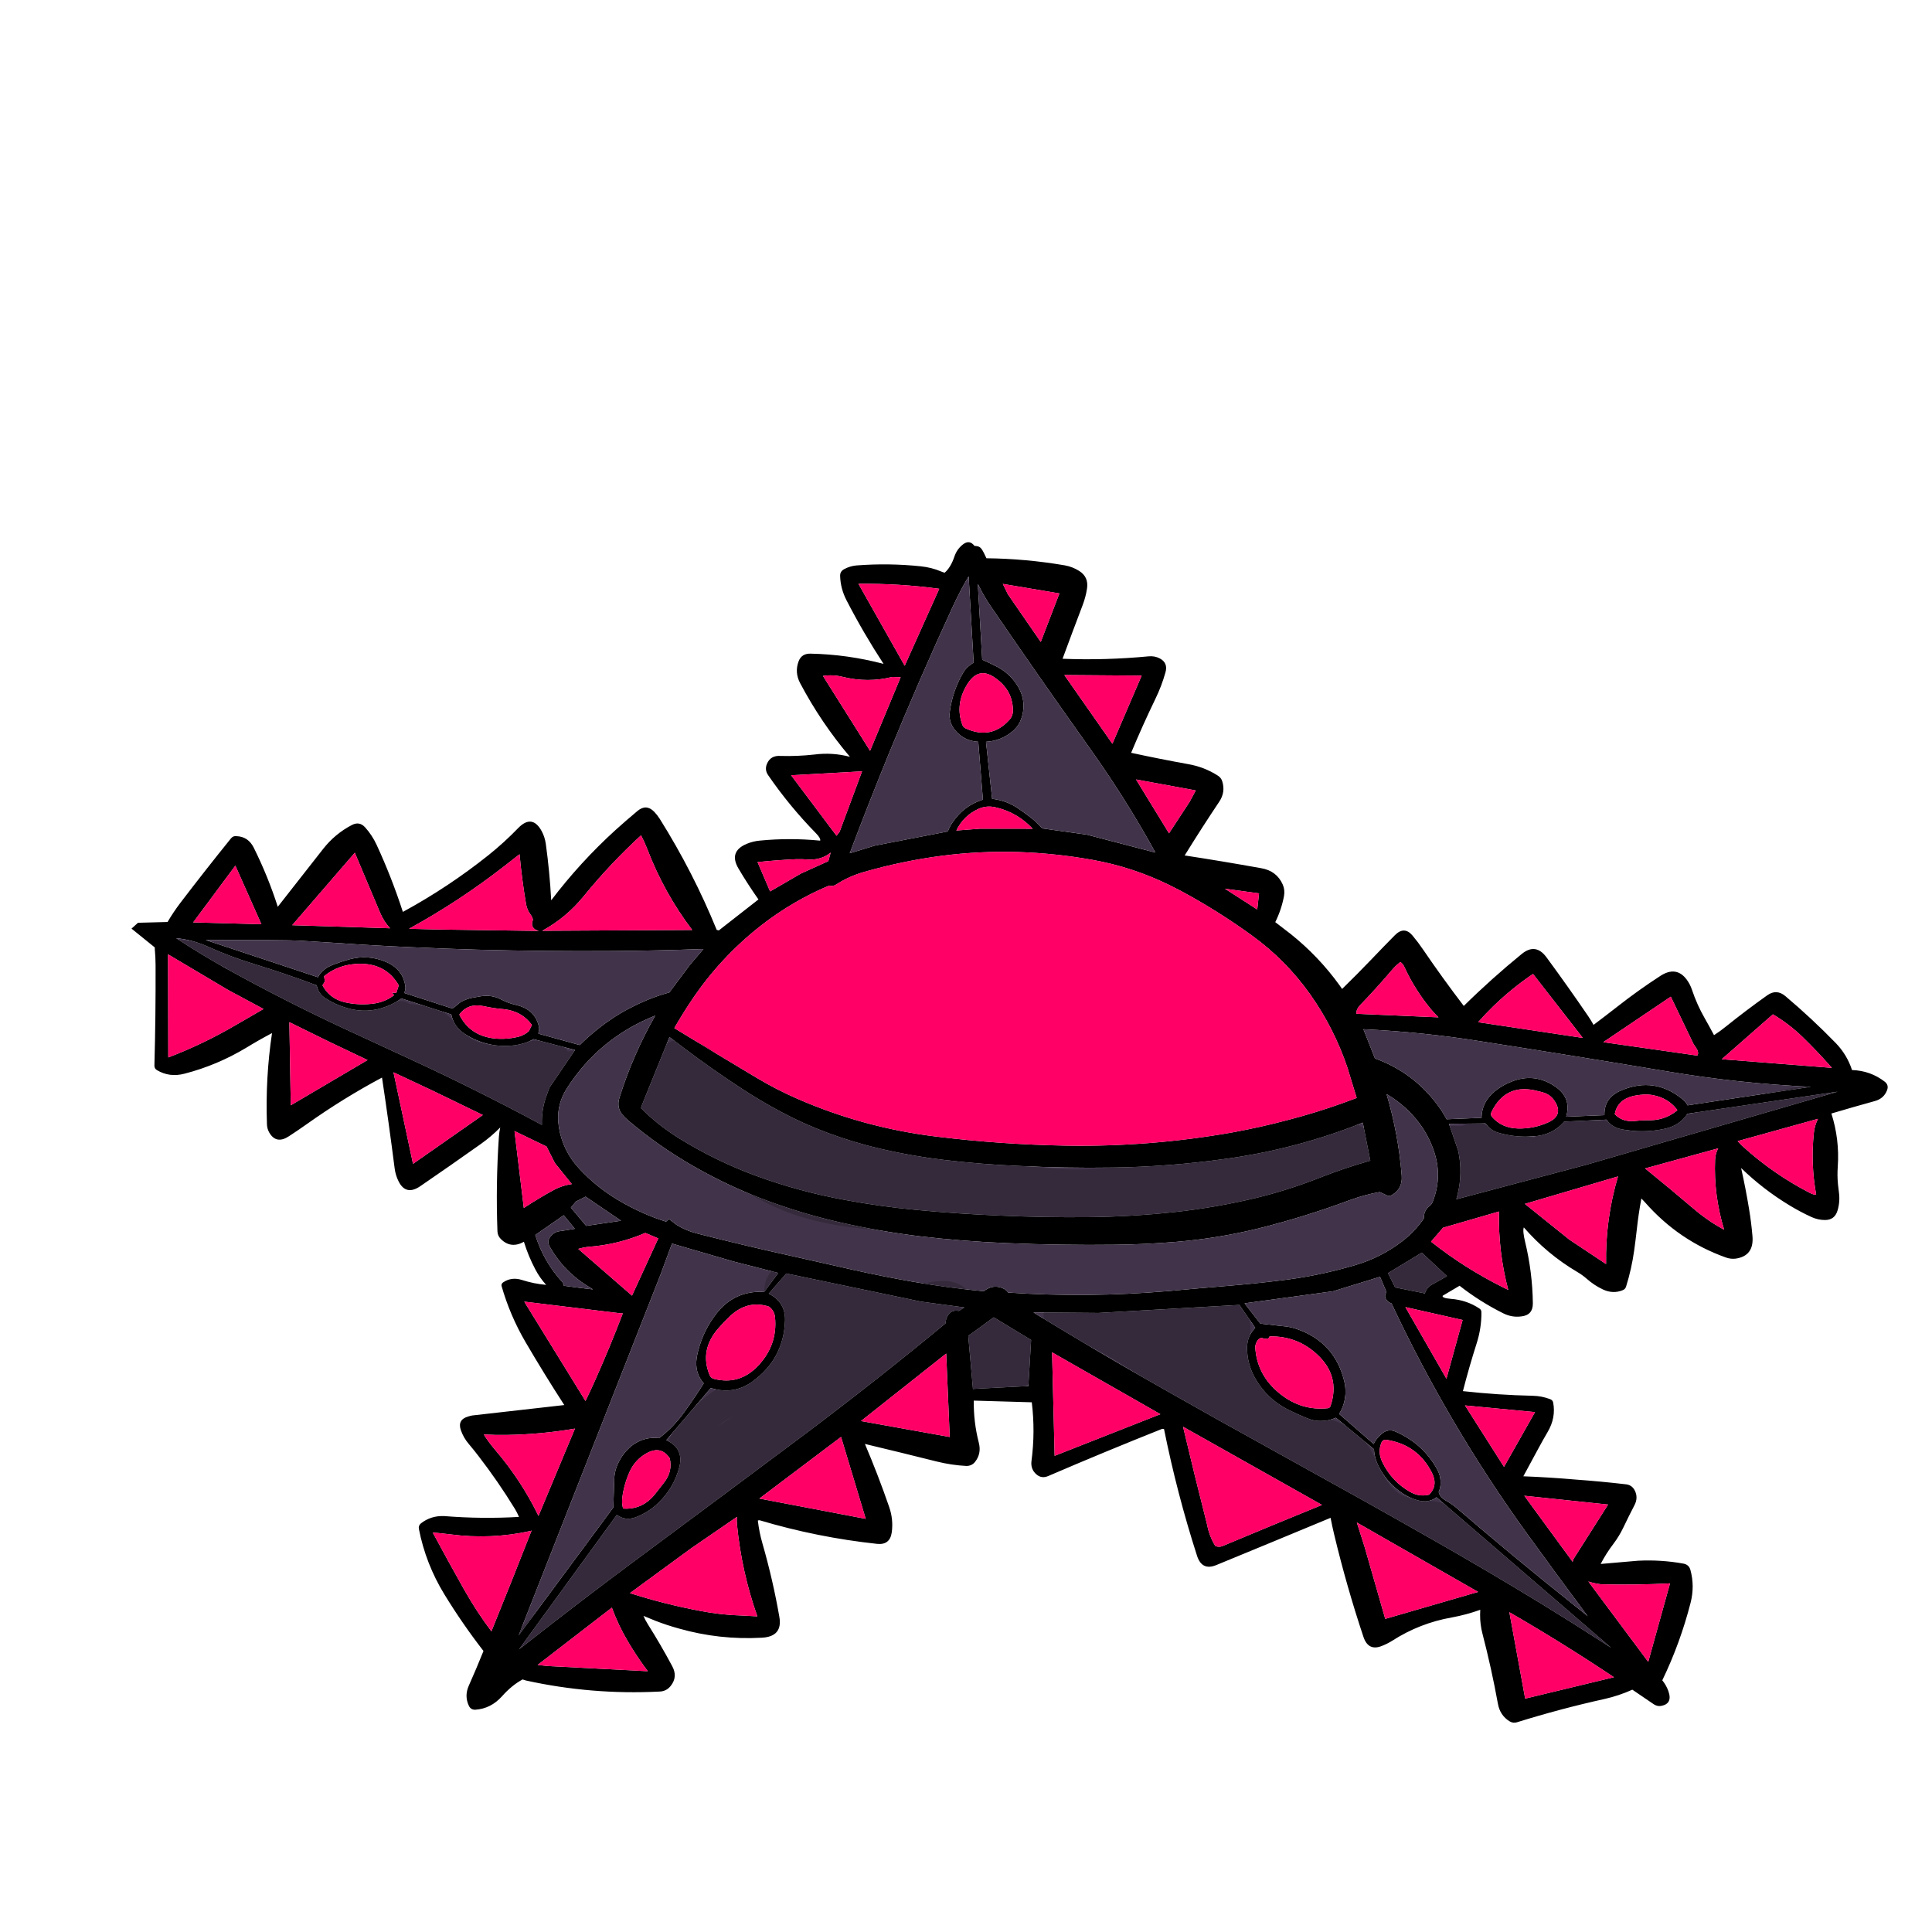 
<svg xmlns="http://www.w3.org/2000/svg" version="1.1" xmlns:xlink="http://www.w3.org/1999/xlink" preserveAspectRatio="none" x="0px" y="0px" width="2000px" height="2000px" viewBox="0 0 2000 2000">
<defs>
<g id="Layer2_0_FILL">
<path fill="#000000" stroke="none" d="
M 1751.5 1024.55
Q 1749.6 1018.9 1746.2 1014.25 1735.35 999.45 1718.65 1010.35 1695.75 1025.2 1674.3 1042.05 1662 1051.65 1649.65 1060.95 1647.15 1056.45 1644.25 1052.15 1623.2 1021.3 1600.95 991.05 1589.75 975.8 1575.35 987.5 1544 1013.05 1515.3 1041.35 1493.45 1012.75 1473.15 982.95 1468 975.35 1462.2 968.45 1453.65 958.3 1443.9 968.2 1431.5 980.75 1419.45 993.4 1404.65 1008.85 1389.35 1023.75 1388.1 1021.9 1386.8 1020.1 1365.05 989.95 1335.95 966.75
L 1320.15 954.6
Q 1326.55 941.7 1329.2 927.55 1330.35 921.2 1327.85 915.6 1321.6 901.5 1305.55 898.75 1264.95 891.45 1226.35 885.55 1227.05 884.45 1227.75 883.35 1244.5 856.3 1262.2 829.85 1268.8 819.9 1265.25 808.75 1264.1 805.1 1260.8 803 1246.65 793.85 1229.55 790.95 1200 785.6 1170.95 779.3 1182.7 751.1 1196 723.6 1202.5 710.25 1206.5 696 1209.25 686.25 1200.7 681.65 1195.3 678.8 1188.9 679.45 1144.45 683.7 1099.95 681.95 1110.25 654 1120.85 626.15 1123.9 618.1 1125.25 609.45 1127.2 597.2 1116.95 590.9 1110.25 586.7 1102.25 585.25 1061.95 578.35 1021.15 577.9 1019.85 575.1 1018.5 572.35 1017.8 570.85 1016.95 569.55 1016.15 568.25 1015.15 567.2 1013.55 565.65 1011.35 565.4 1010.1 565.1 1008.85 565.2 1003.8 558.55 997.35 563.2 990.65 568.15 987.95 576.3 984.2 587.4 977.95 592.85 975.95 592.4 974.15 591.55 964.25 587.4 953.3 586.25 920 582.75 886.45 585.35 879.7 586 873.85 589.2 869.55 591.5 869.7 596.2 870.05 609.25 876.3 621.4 893.8 655.3 914.65 687.25 877.45 677.45 839 676.65 829.75 676.45 826.7 684.65 822.45 696.05 828.25 707.1 849.9 748.1 879.85 783.45 861.65 778.65 842.9 781.1 825.5 783.05 808.2 782.55 797.7 781.75 793.95 790.7 791.35 796.85 795.15 802.4 817.15 834.45 844.65 862.55 849.7 867.7 849.05 870.2 848.8 870.2 848.6 870.2 817.55 867.15 786.45 870.2 779.55 870.85 773.2 873.45 754 881.4 764.5 899.15 774.2 915.55 785.15 931.1
L 744.15 963.15 741.95 962.65
Q 717.45 902.6 682.9 847.55 680.45 843.7 677.2 840.3 669.05 831.95 660.05 839.4 648.35 849.15 637.05 859.35 600.6 892.5 570.6 932 569.05 902.6 565 873.45 564 866.45 560.75 860.4 550.85 842.3 536.25 857.4 521.95 872.2 505.85 885.1 464.15 918.4 417.05 944 405.55 908.5 389.85 874.5 385.25 864.6 378.05 856.55 372.15 849.95 364.35 854 346.85 863.1 334.55 878.75 309.2 911.1 287.55 938.7 277.45 907.2 262.7 877.55 256.95 866.05 244.9 865.6 241.35 865.1 239.1 867.9 212.4 900.95 186.55 934.85 179.45 944.25 173.45 954.45
L 142.85 955.25 136.15 961.3 160.2 980.75
Q 160.15 981.6 160.25 982.5 161 990.7 161.05 998.85 161.25 1050.95 159.85 1102.95 159.75 1106.15 162.4 1107.75 175.45 1115.6 191.1 1111.45 224.9 1102.7 255.1 1084.5 268.1 1076.55 281.6 1069.45 274.65 1115.65 276.35 1163.9 276.5 1168.7 278.9 1172.7 286.15 1184.8 299.15 1176.2 308.3 1170.25 317.4 1163.8 355.35 1136.85 395.45 1115.5 402.5 1162.3 408.55 1209.55 409.45 1216.65 412.65 1223 420.25 1238.05 435.05 1227.95 466.6 1206.35 497.75 1184.25 508.55 1176.55 517.85 1167.15 516.8 1171.9 516.45 1176.7 513.15 1225.5 514.95 1274.6 515.1 1279.3 518.45 1282.6 528.8 1293 542.35 1285.5 546.95 1300.45 554.3 1314.3 558.8 1322.9 565.4 1330.1 552.5 1328.95 540.25 1325 529.65 1321.65 521 1327.4 518.55 1329.05 519.3 1331.55 527.95 1361.75 543.95 1389.2 563.4 1422.45 584.15 1454.5 536.45 1459.9 488.8 1465.3 486.7 1465.7 484.7 1466.35 473.3 1469.6 477.1 1480.55 479.8 1488.35 485.25 1494.75 490.55 1501 495.5 1507.5 515.7 1533.7 532.95 1561.85 535.4 1565.85 537.25 1570.3 498.6 1572.55 460 1569.45 446.2 1568.8 435.75 1577 432.95 1579.25 433.65 1582.85 440.7 1618.9 460.1 1650.6 478.65 1680.9 500.5 1709.1 493.25 1727.2 485.3 1745 480.55 1755.7 485.4 1765.9 487.4 1770.05 492.05 1769.9 508.25 1768.8 519.75 1755.9 529.9 1744.5 541 1738.55 542.7 1739.2 544.45 1739.65 612.55 1754.65 682.65 1751.1 689.9 1750.9 694.35 1745.2 701.8 1735.85 695.95 1724.95 684.1 1702.75 670.7 1681.5 668.05 1677.3 666.1 1672.75 672.3 1675.4 678.8 1677.95 690.7 1682.55 703 1685.9 744.9 1697.8 788.7 1695.35 810.35 1694.2 806.8 1673.85 800.15 1635.65 789.35 1598.05 785.95 1586.35 784.5 1574.1 785.55 1573.6 786.45 1573.8 846.05 1591.55 907.95 1598.2 921.3 1599.6 923.15 1586.25 924.95 1573 920.5 1560.1 909.05 1526.95 895.35 1494.75 932.55 1503.65 969.7 1512.95 984.9 1516.75 1000.4 1517.55 1006 1517.55 1009.3 1513.4 1016.2 1504.8 1013.25 1493.45 1007.75 1472.05 1008.05 1449.9
L 1068.1 1451.65
Q 1071.8 1482.05 1067.8 1512.3 1066.65 1521 1073.05 1526.4 1078.4 1530.95 1085.2 1527.95 1143.55 1502.85 1202.55 1479.35 1203.6 1478.9 1205 1479.35 1218.4 1546 1239.15 1610.5 1244.2 1626.25 1259 1620.2 1318.25 1595.85 1377.4 1571.25 1379.1 1580.05 1381.2 1588.8 1394.05 1642.35 1411.4 1694.4 1416.5 1709.7 1430.8 1703.75 1436.3 1701.6 1441.45 1698.35 1469.75 1680.2 1503.05 1674.35 1518.05 1671.6 1532.35 1666.45 1532.2 1669 1532.2 1671.55 1532.1 1681.45 1534.65 1691.2 1544 1727.15 1550.65 1763.8 1552.85 1775.85 1562.8 1781.95 1566.5 1784.2 1570.65 1782.8 1615.6 1768.8 1661.35 1758.7 1676.05 1755.35 1689.8 1749.15 1700.85 1756.8 1712.15 1764.35 1715.35 1766.4 1718.9 1766.05 1731.95 1764.1 1727.05 1750.5 1724.9 1744.5 1720.8 1739.45 1739.4 1700.9 1750.1 1659.15 1754.5 1641.9 1749.9 1625.15 1748.4 1619.8 1742.95 1618.7 1719.75 1614.45 1695.75 1615.65 1676.45 1617.2 1657 1619 1662.7 1608 1670.3 1598.05 1676.25 1590.15 1680.5 1581.25 1686.05 1569.6 1691.95 1558.25 1696.15 1550.3 1692.2 1542.75 1689.2 1537 1682.65 1536.5 1657.4 1533.55 1631.8 1531.7 1604.35 1529.3 1576.95 1528.25 1584.9 1513.55 1592.85 1498.85 1597.3 1490.6 1602.1 1482.4 1610.8 1467.65 1607.85 1451.95 1607.35 1449.4 1604.7 1448.4 1596.1 1445.1 1586.5 1444.9 1550.4 1444.1 1514.4 1440.1 1520.85 1415 1528.7 1390.4 1533.7 1374.65 1533.55 1358.4 1533.55 1356 1531.65 1354.7 1518.5 1345.8 1501.75 1344.55 1492.5 1343.75 1493.45 1341.35
L 1510.95 1331
Q 1532.3 1347.7 1556.5 1359.7 1565.3 1364 1574.75 1362.75 1586.95 1361.5 1586.8 1349.1 1586.4 1317 1578.8 1285.6 1576.05 1274.2 1577.45 1270.6 1601.5 1298.25 1632.65 1316.65 1638 1319.75 1642.6 1323.8 1650.25 1330.55 1659.35 1334.85 1669.85 1339.75 1679.95 1335.55 1682.45 1334.55 1683.3 1331.9 1689 1313.65 1691.7 1294.4 1693.2 1283.6 1694.4 1272.85 1696.15 1256.65 1699.15 1240.65 1701.1 1242.65 1703 1244.75 1737.85 1284.4 1786.75 1301.8 1791.55 1303.5 1796.6 1302.95 1815.85 1300.25 1814.15 1279.75 1812.95 1265.6 1810.65 1251.7 1807.15 1230.35 1802.4 1209.15 1825.35 1231.4 1852.6 1247.85 1863.55 1254.5 1875.3 1259.9 1882.05 1262.95 1889.2 1262.95 1899.3 1263 1902.25 1253 1905 1243.7 1903.6 1233.9 1903.05 1229.9 1902.65 1225.85 1901.8 1216.8 1902.45 1207.8 1904.4 1179.5 1895.85 1152.7 1918.1 1146.1 1940.5 1139.9 1950.1 1137.4 1953.45 1128.65 1955.55 1123.2 1951 1119.7 1936.3 1108.35 1917.2 1107.7 1912 1091.75 1900.3 1079.7 1875.45 1054.15 1848.3 1031.25 1839.1 1023.45 1829.5 1030.3 1807.65 1045.8 1786.75 1062.6 1780.8 1067.45 1774.35 1071.6 1769.7 1062.8 1764.7 1054.05 1756.65 1040 1751.5 1024.55
M 1753 1080.5
Q 1754.55 1082.95 1756.2 1085.35 1757.55 1087.4 1757.8 1089.6 1758 1091.1 1757.05 1092.75
L 1659.7 1078.85 1729.6 1031.75 1753 1080.5
M 1663.05 1159.05
Q 1664.55 1161.3 1666.45 1163.05 1667.4 1163.95 1668.5 1164.75 1672.95 1167.85 1678.25 1168.95 1700.85 1173.4 1723.4 1168.5 1738.7 1165.3 1746.9 1152.95
L 1902.35 1130.1 1642.35 1205.7 1507.6 1241.5
Q 1508.3 1239.05 1508.9 1236.55 1514.4 1214.1 1509.6 1191.5
L 1500 1163.4 1537.6 1162.95
Q 1539.2 1164.85 1540.95 1166.65 1541.8 1167.55 1542.8 1168.4 1546.3 1171.05 1550.6 1172.45 1568.45 1177.8 1587.1 1176.35 1606.9 1175.35 1619.25 1161.1
L 1663.05 1159.05
M 1671.8 1153.6
Q 1671.6 1153.1 1671.7 1152.7 1674.7 1138.4 1690.75 1134.55 1698 1133.05 1705.35 1132.95 1725.1 1134.45 1736.3 1148.9 1736.15 1149.55 1735.8 1149.85 1722.4 1160.6 1704.2 1159.65 1698.05 1159.75 1691.95 1160.5 1679.55 1161.55 1671.8 1153.6
M 1660.9 1154.4
L 1621.3 1156.05
Q 1627.05 1136.65 1610.1 1124.9 1588.5 1110.05 1564.45 1119.8 1557.4 1122.6 1551.1 1126.9 1533.9 1138.8 1533.7 1157.15
L 1497.55 1158.65
Q 1492.75 1149.7 1486.5 1141.7 1461.45 1109.35 1423.35 1095.7
L 1411.4 1065.45
Q 1472.85 1068.35 1533.45 1078.05 1629.6 1093 1725.6 1109.05 1799.6 1121.6 1874.7 1125.05
L 1746.95 1144.25
Q 1745 1140.5 1741.6 1137.8 1713 1114.5 1678.95 1128.5 1660.4 1136 1660.9 1154.4
M 1803.05 1185.75
L 1798.8 1181.3 1882 1158.2
Q 1878.55 1164.9 1877.7 1172.7 1874.3 1204.85 1880.1 1236.7 1877.65 1236.95 1873.75 1235 1835.15 1215.15 1803.05 1185.75
M 1894.75 1103.65
Q 1895.55 1104.55 1896.4 1105.45
L 1782.35 1096.5 1835.3 1050.05
Q 1851.9 1059.8 1866.35 1073.8 1881.1 1088.15 1894.75 1103.65
M 1303.35 924.8
L 1301.5 941.5 1268.05 920 1303.35 924.8
M 1449.6 995.9
Q 1452.2 997.55 1453.7 1000.8 1464.55 1024.45 1481.3 1044.7 1485.05 1049.15 1489.1 1053.15
L 1404.05 1049.45
Q 1403.9 1044.7 1408.25 1040.25 1425.1 1022.8 1440.8 1004.3 1444.9 999.45 1449.6 995.9
M 1394.9 1105.35
L 1404.45 1136.6
Q 1397.15 1139.4 1389.65 1142.05 1362.2 1151.85 1334.05 1159.2 1305.15 1166.9 1275.9 1172.25 1190.4 1187.4 1103.55 1185.95 1036.15 1184.8 969.35 1176.6 894.15 1167.5 825 1137.25 804.2 1128.15 784.55 1116.5 741.15 1090.65 698.05 1064.3 706.05 1050.35 715 1036.9 745.05 991.6 787.7 958.2 820.3 932.75 858.4 916.7 862.1 917.95 865.6 915.65 878.85 907.05 894.95 902.5 934.55 891.2 975.4 885.85 1014.45 880.85 1053.85 882 1093 883.3 1131.65 890.25 1172.35 897.65 1209.6 915.75 1215.85 918.8 1221.85 921.95 1260.3 942.55 1295.8 968.3 1331.1 993.8 1356.25 1029.3 1381.1 1064.4 1394.9 1105.35
M 1545.5 1042
Q 1565.75 1022.45 1587 1008.25
L 1638.55 1074.45 1530.7 1058.25
Q 1530.55 1057.7 1530.8 1057.45 1537.8 1049.5 1545.5 1042
M 1592.1 1129.55
Q 1595.35 1130.25 1598.5 1131.25 1605.5 1133.7 1609.4 1139.85 1618.85 1154.6 1602.75 1161.85 1587.75 1168.65 1571.25 1168.2 1554.75 1167.75 1544.65 1156.35 1542.6 1154 1544 1151.1 1558.95 1120.55 1592.1 1129.55
M 1435.4 1132.65
Q 1450 1141.15 1461.45 1153.4 1476.8 1169.7 1484.15 1190.85 1493.5 1217.65 1483.15 1244 1482.1 1246.7 1480.05 1248.3 1473.7 1253.2 1474 1261.25 1464.65 1274.95 1451.45 1285.05 1429.4 1301.9 1402.7 1309.7 1363.9 1321.2 1323.7 1325.75 1298.7 1328.8 1273.55 1330.9 1241.5 1333.55 1209.45 1336.5 1126.05 1343.65 1043.6 1338.05 1041.95 1335.5 1039.3 1334.15 1028.45 1328.75 1018.35 1336.65 981.35 1333.2 944.55 1326.75 913.6 1321.35 883.05 1314.5 853.2 1307.65 823.4 1301.05 772.85 1289.95 722.75 1277.2 709.6 1273.85 700.1 1267.75
L 692.5 1261.9 689.5 1264.65
Q 663.8 1256.6 639.4 1242 617.1 1228.65 599.55 1209.7 582.6 1191.45 578.6 1167.05 575 1145.05 587.05 1126.3 620.45 1074.45 678.3 1051.35 655.25 1091.8 641.25 1136.3 637.75 1147.4 645.65 1155.45 648 1157.9 650.55 1160.1 682.4 1187.1 718.85 1207.8 755.7 1228.85 795.4 1243.4 832.25 1256.95 870.5 1265.6 910.7 1274.75 951.8 1279.75 996.4 1285 1041.4 1286.85 1098.35 1289.25 1155.1 1288.55 1186.15 1288.15 1217.1 1285.6 1260.3 1282.05 1302.3 1271.8 1350.35 1259.85 1396.95 1242.5 1413.35 1236.5 1428.3 1234
L 1437.05 1238.1
Q 1439.2 1238.15 1440.95 1237.1 1452.1 1230.5 1451.05 1216.95 1447.7 1174.4 1435.4 1132.65
M 1481.4 1285.35
L 1493.8 1270.95 1551.75 1254.15
Q 1550.8 1295.35 1561.3 1335.25 1559.1 1334.3 1557 1333.2 1516.6 1313.2 1481.4 1285.35
M 1497.85 1321.05
Q 1490.4 1325.4 1482.9 1329.5 1476.85 1332.75 1475 1338.9
L 1444.25 1332.75 1436.85 1317.95 1471.85 1296.75 1497.85 1321.05
M 1366.8 1218.9
Q 1334.3 1231.8 1300.25 1240.1 1258.3 1250.1 1215.65 1254.75 1170.8 1259.55 1125.65 1260 1080.7 1260.4 1035.8 1258.4 991.65 1256.6 947.65 1252.4 911.6 1249 875.9 1242.4 827.95 1233.8 782.4 1217.1 740.85 1201.8 703.1 1178.45 680.8 1164.55 663.55 1147.1
L 664.75 1143.4 693.05 1073.6
Q 700.45 1079.3 707.95 1084.9 737.4 1107.1 768.3 1127.25 787.95 1140.05 808.75 1151.15 832.15 1163.6 856.85 1172.75 884.25 1182.95 912.9 1189.55 944.65 1196.9 977.35 1200.75 1015.05 1205.25 1053.2 1206.9 1102.5 1209.4 1151.95 1208.65 1209.65 1207.8 1266.8 1199.9 1341.3 1189.95 1410.75 1162.15
L 1418.55 1201.5
Q 1392.1 1209 1366.8 1218.9
M 1313.85 1384.3
L 1314.3 1383.45
Q 1342.55 1382.85 1363.3 1401.9 1387.75 1424.35 1377.4 1455.35 1376.75 1457.35 1374.8 1457.75 1347.35 1460.7 1325.1 1442.9 1300.75 1423.45 1299.35 1393.55 1299.65 1392.65 1299.9 1391.8 1302.75 1382.9 1308.65 1385.85
L 1313 1385.6
Q 1313.5 1385 1313.85 1384.3
M 1327.2 1372.75
Q 1315.1 1371.4 1304.75 1370.2
L 1288.4 1349.2 1380.05 1336.7 1428.6 1321.75 1435.25 1337.45
Q 1434.8 1338.25 1434.45 1339.05 1433.05 1342.15 1434.85 1345 1436.8 1348.15 1440.5 1349.3 1499.4 1475 1580.75 1587.55 1611.9 1630.6 1643.6 1673.15 1637.1 1667.65 1630.55 1662.5 1598.1 1636.7 1566.35 1610.4 1536.85 1585.9 1507.7 1560.9 1503.1 1557 1497.9 1554.05 1490.15 1549.8 1489.35 1544.4 1491.45 1539.65 1491.3 1534.3 1491.15 1527.2 1487.8 1521.15 1473.4 1494.8 1445.05 1482.15 1437 1478.45 1430.25 1484.35 1423.95 1489.85 1422.1 1494.85
L 1386.3 1463.7
Q 1390.85 1456.45 1392.25 1447.95 1393.75 1438.9 1391.65 1430.15 1381.85 1389.1 1341.75 1375.55 1334.7 1373.25 1327.2 1372.75
M 1353.1 1468.15
Q 1357.1 1469.8 1361.05 1470.55 1372.75 1472.15 1382.9 1467.65
L 1422.3 1500.2
Q 1422.7 1508.35 1426.1 1515.75 1434.9 1534.9 1452.55 1546.35 1459.8 1551.05 1467.8 1553.15 1479.2 1556.2 1487 1549.95
L 1667.95 1705.85
Q 1663.65 1703.05 1659.4 1700.3 1627.6 1679.75 1595.35 1660 1539.4 1625.85 1482.25 1593.35 1448.55 1574.15 1414.45 1555.05 1381.6 1536.7 1348.7 1518.5 1303.95 1493.75 1259.3 1468.85 1234.45 1454.95 1209.75 1440.9 1196.05 1433.2 1182.45 1425.35 1125.55 1392.75 1069.8 1358.6
L 1137.25 1359.15 1283 1350.85 1299.4 1374.55
Q 1290.9 1383.3 1290.95 1395.5 1291.05 1411.9 1299.1 1426.4 1311.2 1448.05 1333.45 1459.3 1343.1 1464.15 1353.1 1468.15
M 1430.05 1493.5
Q 1431.5 1489.95 1435.45 1490.55 1467.3 1495.5 1482.05 1524.05 1489.2 1537.85 1479.25 1547.3 1469.2 1549.85 1459.45 1544.25 1440.5 1533.35 1430.95 1513.5 1426 1503.25 1430.05 1493.5
M 1589.05 1461.8
L 1556.95 1518.5 1516.55 1454.9 1589.05 1461.8
M 1497.35 1427.25
L 1454.85 1353.1 1514.1 1366.45 1497.35 1427.25
M 1778.65 1188.75
Q 1775.7 1194.35 1775.45 1200.75 1773.95 1237.35 1784.8 1272.95 1773.55 1267 1763.35 1259.35 1758.45 1255.75 1753.9 1251.85 1728.7 1230.35 1703 1209.55
L 1778.65 1188.75
M 1662.6 1308.55
L 1624.5 1283.2 1578.55 1246.25 1674.95 1217.85
Q 1661.8 1262.05 1662.6 1308.55
M 1577.95 1548.4
L 1664.7 1557.5 1628.7 1614.15 1628 1616.8 1577.95 1548.4
M 851.95 699.75
Q 861.9 698.15 871.95 700.6 898.2 707.15 923.55 700.8
L 932.35 701.05 900.7 777.25 851.95 699.75
M 936.55 689.2
L 888.65 604.35
Q 930.85 603.9 972.3 609.5
L 936.55 689.2
M 1096.7 614.3
L 1077.4 664.55 1043.3 615.1 1038.1 604.45 1096.7 614.3
M 1021.3 621
Q 1022.3 622.6 1023.35 624.25 1023.9 625.1 1024.5 626 1074 698.45 1125 770.15 1133.5 782.05 1141.7 794.05 1171 837 1196.05 882.55
L 1125.15 864.05 1078.85 857.55
Q 1078.25 856.9 1077.7 856.25 1073.2 851.25 1068.05 847.15 1061.4 841.9 1054.35 837.1 1041.9 828.6 1027.05 826.95
L 1020.7 767.9
Q 1037.1 766.95 1049.25 756.1 1049.95 755.4 1050.65 754.7 1054.8 750.45 1056.9 744.85 1063.7 726.5 1053.1 709.5 1045.2 696.95 1032 690.15 1023.3 685.7 1016.8 682.9
L 1012.25 604.45
Q 1016.35 612.95 1021.3 621
M 985.8 629.15
Q 994.5 610.25 1002.75 596.7
L 1007.9 685.85
Q 1006.2 687.1 1004.45 688.3 999.95 691.5 997.25 696.05 986.15 714.85 983.2 736.9 981.85 747.1 988.05 755.1 997.4 767.05 1012.7 767.9
L 1017.5 827.75
Q 997.25 834.15 985.5 852.15 982.9 856.2 981.2 860.7
L 905.3 875.45 879.65 883.3
Q 899.1 831.7 919.95 780.7 951.2 704.2 985.8 629.15
M 1030.9 702.3
Q 1048.15 714.5 1048.6 735.05 1048.75 741 1044.8 745.3 1026 766.05 999.7 754.05 997.2 752.9 996.3 750.5 988.45 729.45 1001.1 708.7 1013.15 688.9 1030.9 702.3
M 1181.85 699.4
L 1151.55 769.95 1101.8 698.8 1181.85 699.4
M 549.2 946.7
Q 552 950.5 551.55 952.85 551.45 953.4 551.1 953.95 549.6 959.7 554.75 962.65 555.5 963 556.35 963.2 557.1 963.5 557.95 963.7
L 452.75 962.2 423.45 961.45
Q 475.25 933.05 521.9 896.75 529.9 890.55 537.85 884.3 540.2 910.3 544.6 936 545.6 941.95 549.2 946.7
M 494 983.1
Q 529.05 984.05 564.25 984.4 599.2 984.75 634.45 984.5 681.35 984.15 728.2 982.4
L 713.95 999.15 692.95 1027.35
Q 682.15 1030.35 671.95 1034.4 661.65 1038.6 651.85 1043.7 642.4 1048.6 633.6 1054.45 625.9 1059.55 618.6 1065.45 609 1073.1 600.15 1081.85
L 557.4 1070.05
Q 557.35 1068.8 557.7 1067.65 558.4 1065.45 557.95 1063.2 554.2 1044.8 533.9 1040.25 526.05 1038.45 519.15 1034.8 509.1 1029.5 497.65 1031.35 493.65 1032 489.7 1032.75 487 1033.15 484.25 1034.1 481.4 1035.05 478.6 1036.4 476.05 1037.7 474.05 1039.55 470.85 1042.6 468.2 1044
L 418.35 1027.9
Q 420.15 1024.55 419.6 1020.85 417.1 1003.1 399.25 995.6 381.05 988 362.05 993 357.7 994.25 353.5 995.55 349.6 996.85 345.95 998.25 343.3 999.2 340.6 1000.55 337.1 1002.4 333.95 1005.25 331 1007.9 329.2 1011.65
L 212.8 973.05 279.2 973.2
Q 304.55 973.4 309.7 973.75 331.7 975.1 353.65 976.5 388.6 978.95 423.85 980.45 458.8 982.1 494 983.1
M 561.3 963.55
Q 586.05 950.1 604.25 927.75 631.8 893.95 663.6 864.75 667.3 871.75 670.15 879.15 687.5 924.4 716.55 962.7
L 561.3 963.55
M 393.45 944.75
Q 397.35 953.95 403.8 960.95
L 302.5 957.75 367.3 882.75
Q 380.4 913.75 393.45 944.75
M 405.6 1027.6
L 408.1 1030.1
Q 398.95 1037.1 387.55 1038.8 374.25 1040.7 361.15 1038.4 341.9 1035.4 333.85 1019.95
L 336.3 1016.05 335.5 1010.55
Q 351.15 997.7 373.1 997.7 400 997.75 412.8 1020.05
L 410.25 1027.9 405.6 1027.6
M 467.15 1050.15
Q 469.8 1063.1 481.55 1070.6 505 1085.5 532.75 1082.1 543.65 1080.6 552.35 1075.75
L 595.25 1086.95 568.75 1125.95
Q 566.85 1130.9 565.15 1135.9 560.45 1149.8 561 1164.5 492.75 1127.75 422.35 1095.35 389.45 1080.25 356.5 1064.9 296.45 1036.95 238.4 1004.95 208.35 988.3 182.45 971.2 199.85 972.95 215.75 980.2 239.4 990.85 264.5 998.4 297.25 1008.5 327.8 1020 329.45 1028.6 337 1033.5 347.2 1040.05 359.05 1043.5 380.25 1049.75 400.5 1041.75 409.05 1038.3 415.6 1033.65
L 467.15 1050.15
M 407.35 1110.05
L 449 1129.6 499.85 1154.25 427.55 1204.8 407.35 1110.05
M 341.55 1078.8
L 380.5 1097.35 301 1144.2 299.55 1058.15 341.55 1078.8
M 500.85 1041.6
Q 511.05 1043.85 521.5 1044.7 540.2 1046.7 550.65 1061.05
L 547.45 1067.5
Q 542.95 1071.45 537.2 1073.1 525.1 1076.2 512.55 1075.1 486.5 1072.5 475.5 1050.35 484.3 1038.05 500.85 1041.6
M 532.6 1170.85
L 565.75 1186.85 574.4 1203.95 591.95 1225.75
Q 582.2 1227.1 573.75 1231.6 557.6 1240.4 542.25 1250.5
L 532.6 1170.85
M 243.65 896.1
L 270.6 956.75 200 954.85 243.65 896.1
M 272.8 1044.5
Q 257.9 1053.05 243 1061.75 209.9 1081.05 174.2 1094.65
L 174 987.95 236.1 1024.8 272.8 1044.5
M 596.25 1243.8
L 606.2 1238.75 642.9 1263.7 606.8 1269 590.95 1250.1 596.25 1243.8
M 579 1274.55
Q 572.8 1275.6 569.3 1280.75 566.15 1285.3 568.9 1290.2 584.3 1317.55 611.55 1333.3 612.25 1333.75 613 1334.25
L 613.9 1334.8
Q 599.2 1333.15 583.65 1331 583.55 1328.75 582.1 1327.15 562.65 1305.9 554.15 1278.45
L 583.6 1258 595.05 1272.05
Q 587.05 1273.45 579 1274.55
M 642.85 1359.6
L 644.75 1359.55
Q 631.65 1393.9 616.4 1428.15 611.45 1439.3 606.1 1450.3
L 542.7 1347.45 642.85 1359.6
M 598.6 1292.85
Q 603.95 1291.25 609.3 1290.7 640.15 1288.4 668 1276.3
L 681.45 1282 654.25 1341.25 598.6 1292.85
M 557.45 1569.25
Q 539.35 1532.05 512.3 1500.6 506 1493.2 500.8 1484.95 512.75 1485.65 524.45 1485.45 560.2 1484.9 595.2 1478.9
L 557.45 1569.25
M 639.75 1515.05
Q 635.65 1523.85 635.85 1533.3
L 634.9 1560.6 536.85 1693.05 683.85 1319.3 695.65 1287.35 759.15 1305.85 805.7 1317.75 790.9 1337.6
Q 788.3 1337.2 785.7 1337.25 758.5 1337.95 741.4 1360.1 728.25 1377.1 722.8 1398.15 722.7 1398.6 722.55 1399.1 721.75 1402.25 721.25 1405.35 718.75 1420.9 728.5 1432 718.8 1447.45 708.2 1462.05 696.5 1478.2 682.25 1488.75 667.9 1487.1 655.95 1495.15 654.9 1495.85 653.95 1496.65 644.75 1504.2 639.75 1515.05
M 645 1561.65
Q 643.4 1555.9 644.25 1549.9 646.1 1536.3 651.7 1523.7 657.4 1511.05 669.25 1504.45 684.25 1496.05 693.3 1509.6 696.55 1523.35 687.2 1535.05 682.85 1540.45 678.75 1545.85 665.45 1563.15 645 1561.65
M 1237.85 818.25
L 1231.45 830.15 1210.15 862.65 1176 806.9 1237.85 818.25
M 1012.8 837.4
Q 1020.95 833.7 1029.95 835.6 1052.65 840.55 1069.05 857.9
L 1014.6 857.85 990 859.75
Q 997.4 844.45 1012.8 837.4
M 823.95 889.45
Q 830.65 889.25 837.2 889.8 850.45 890.3 859.9 882.6
L 857.5 891.45 829.1 904.3 797.2 922.8 784.2 892.45
Q 804.1 890.35 823.95 889.45
M 869.2 860.95
L 866 865.2 818.95 802.55 892.4 798.5 869.2 860.95
M 814 1318.3
L 953.6 1347.45 998.35 1353.45 992.6 1357.05
Q 990.65 1356.7 988.8 1356.8 983.95 1357.3 981.35 1361.5 978.95 1365.3 978.9 1369.85 906.45 1429.75 831.05 1486.25 747.8 1548.5 664.2 1610.45 600 1657.95 537.25 1707.5
L 638.5 1568.25
Q 647.7 1574.75 658.5 1570.5 671.8 1565.4 682.05 1555.3 697.5 1540.1 703.1 1519.35 708.45 1499.5 689.8 1490.8
L 735.8 1436.9
Q 759.5 1444.2 778.85 1430.25 811.25 1406.8 812.65 1367.2 813.3 1348.05 795.8 1339.2
L 814 1318.3
M 743.5 1375.25
Q 748.95 1368.95 755.05 1363.1 773.7 1345.2 796.15 1352.65 801.65 1356.85 802.3 1363.65 805.1 1392.1 785.05 1413.55 765.9 1434.1 739.25 1427.45 735.85 1426.6 734.6 1423.5 724 1397.75 743.5 1375.25
M 762.85 1570.3
Q 762.55 1574.25 762.9 1578 767.65 1627.05 784 1673.25 776.05 1672.9 768.2 1672.4 746.15 1671.8 724.6 1667.55 687.9 1660.65 652.1 1649.2
L 715.65 1602.7 762.85 1570.3
M 870.65 1487.5
L 896.2 1572.3 786.1 1551.3 870.65 1487.5
M 1002.35 1382.95
L 1028.7 1363.7 1067.4 1387.15 1064.55 1434.85 1007.2 1437.8 1002.35 1382.95
M 979.5 1401.2
L 983.15 1487.55 891.3 1471.05 979.5 1401.2
M 1091.75 1507.05
L 1089.1 1399.95 1201.25 1463.95 1091.75 1507.05
M 1249.7 1578.85
Q 1249.55 1578.1 1249.35 1577.35 1236.55 1527.2 1224.7 1476.95
L 1368.55 1557.9
Q 1317 1578.9 1265.7 1600.4 1261.8 1602.05 1258.05 1600.35 1252 1590.55 1249.7 1578.85
M 666.2 1724.05
Q 668.35 1727.05 670.6 1730.05
L 566.8 1724.65 556.55 1723.55 633.4 1664.25
Q 640.05 1682.4 649.9 1699.05 657.45 1711.85 666.2 1724.05
M 549.3 1584.85
L 550.3 1584.4
Q 530 1636.3 508.7 1688.75 493.1 1668 480.25 1645.15 463.8 1615.95 447.95 1586.45 457 1587.2 466 1588.35 508.3 1593.9 549.3 1584.85
M 1644.25 1637.15
Q 1650.65 1639.25 1657.55 1640.05 1693.15 1640.95 1728.8 1639.1
L 1706.25 1720.35 1644.25 1637.15
M 1578.85 1758.4
L 1562.5 1668.95
Q 1617.25 1700.55 1670.75 1736.25
L 1578.85 1758.4
M 1434 1675.85
L 1412.5 1600.9 1404.6 1576.1 1530.15 1647.95 1434 1675.85 Z"/>

<path fill="#FF0066" stroke="none" d="
M 1412.5 1600.9
L 1434 1675.85 1530.15 1647.95 1404.6 1576.1 1412.5 1600.9
M 1562.5 1668.95
L 1578.85 1758.4 1670.75 1736.25
Q 1617.25 1700.55 1562.5 1668.95
M 1657.55 1640.05
Q 1650.65 1639.25 1644.25 1637.15
L 1706.25 1720.35 1728.8 1639.1
Q 1693.15 1640.95 1657.55 1640.05
M 550.3 1584.4
L 549.3 1584.85
Q 508.3 1593.9 466 1588.35 457 1587.2 447.95 1586.45 463.8 1615.95 480.25 1645.15 493.1 1668 508.7 1688.75 530 1636.3 550.3 1584.4
M 670.6 1730.05
Q 668.35 1727.05 666.2 1724.05 657.45 1711.85 649.9 1699.05 640.05 1682.4 633.4 1664.25
L 556.55 1723.55 566.8 1724.65 670.6 1730.05
M 1249.35 1577.35
Q 1249.55 1578.1 1249.7 1578.85 1252 1590.55 1258.05 1600.35 1261.8 1602.05 1265.7 1600.4 1317 1578.9 1368.55 1557.9
L 1224.7 1476.95
Q 1236.55 1527.2 1249.35 1577.35
M 1089.1 1399.95
L 1091.75 1507.05 1201.25 1463.95 1089.1 1399.95
M 983.15 1487.55
L 979.5 1401.2 891.3 1471.05 983.15 1487.55
M 896.2 1572.3
L 870.65 1487.5 786.1 1551.3 896.2 1572.3
M 762.9 1578
Q 762.55 1574.25 762.85 1570.3
L 715.65 1602.7 652.1 1649.2
Q 687.9 1660.65 724.6 1667.55 746.15 1671.8 768.2 1672.4 776.05 1672.9 784 1673.25 767.65 1627.05 762.9 1578
M 755.05 1363.1
Q 748.95 1368.95 743.5 1375.25 724 1397.75 734.6 1423.5 735.85 1426.6 739.25 1427.45 765.9 1434.1 785.05 1413.55 805.1 1392.1 802.3 1363.65 801.65 1356.85 796.15 1352.65 773.7 1345.2 755.05 1363.1
M 866 865.2
L 869.2 860.95 892.4 798.5 818.95 802.55 866 865.2
M 837.2 889.8
Q 830.65 889.25 823.95 889.45 804.1 890.35 784.2 892.45
L 797.2 922.8 829.1 904.3 857.5 891.45 859.9 882.6
Q 850.45 890.3 837.2 889.8
M 1029.95 835.6
Q 1020.95 833.7 1012.8 837.4 997.4 844.45 990 859.75
L 1014.6 857.85 1069.05 857.9
Q 1052.65 840.55 1029.95 835.6
M 1231.45 830.15
L 1237.85 818.25 1176 806.9 1210.15 862.65 1231.45 830.15
M 644.25 1549.9
Q 643.4 1555.9 645 1561.65 665.45 1563.15 678.75 1545.85 682.85 1540.45 687.2 1535.05 696.55 1523.35 693.3 1509.6 684.25 1496.05 669.25 1504.45 657.4 1511.05 651.7 1523.7 646.1 1536.3 644.25 1549.9
M 512.3 1500.6
Q 539.35 1532.05 557.45 1569.25
L 595.2 1478.9
Q 560.2 1484.9 524.45 1485.45 512.75 1485.65 500.8 1484.95 506 1493.2 512.3 1500.6
M 609.3 1290.7
Q 603.95 1291.25 598.6 1292.85
L 654.25 1341.25 681.45 1282 668 1276.3
Q 640.15 1288.4 609.3 1290.7
M 644.75 1359.55
L 642.85 1359.6 542.7 1347.45 606.1 1450.3
Q 611.45 1439.3 616.4 1428.15 631.65 1393.9 644.75 1359.55
M 243 1061.75
Q 257.9 1053.05 272.8 1044.5
L 236.1 1024.8 174 987.95 174.2 1094.65
Q 209.9 1081.05 243 1061.75
M 270.6 956.75
L 243.65 896.1 200 954.85 270.6 956.75
M 565.75 1186.85
L 532.6 1170.85 542.25 1250.5
Q 557.6 1240.4 573.75 1231.6 582.2 1227.1 591.95 1225.75
L 574.4 1203.95 565.75 1186.85
M 521.5 1044.7
Q 511.05 1043.85 500.85 1041.6 484.3 1038.05 475.5 1050.35 486.5 1072.5 512.55 1075.1 525.1 1076.2 537.2 1073.1 542.95 1071.45 547.45 1067.5
L 550.65 1061.05
Q 540.2 1046.7 521.5 1044.7
M 380.5 1097.35
L 341.55 1078.8 299.55 1058.15 301 1144.2 380.5 1097.35
M 449 1129.6
L 407.35 1110.05 427.55 1204.8 499.85 1154.25 449 1129.6
M 408.1 1030.1
L 405.6 1027.6 410.25 1027.9 412.8 1020.05
Q 400 997.75 373.1 997.7 351.15 997.7 335.5 1010.55
L 336.3 1016.05 333.85 1019.95
Q 341.9 1035.4 361.15 1038.4 374.25 1040.7 387.55 1038.8 398.95 1037.1 408.1 1030.1
M 403.8 960.95
Q 397.35 953.95 393.45 944.75 380.4 913.75 367.3 882.75
L 302.5 957.75 403.8 960.95
M 604.25 927.75
Q 586.05 950.1 561.3 963.55
L 716.55 962.7
Q 687.5 924.4 670.15 879.15 667.3 871.75 663.6 864.75 631.8 893.95 604.25 927.75
M 551.55 952.85
Q 552 950.5 549.2 946.7 545.6 941.95 544.6 936 540.2 910.3 537.85 884.3 529.9 890.55 521.9 896.75 475.25 933.05 423.45 961.45
L 452.75 962.2 557.95 963.7
Q 557.1 963.5 556.35 963.2 555.5 963 554.75 962.65 549.6 959.7 551.1 953.95 551.45 953.4 551.55 952.85
M 1151.55 769.95
L 1181.85 699.4 1101.8 698.8 1151.55 769.95
M 1048.6 735.05
Q 1048.15 714.5 1030.9 702.3 1013.15 688.9 1001.1 708.7 988.45 729.45 996.3 750.5 997.2 752.9 999.7 754.05 1026 766.05 1044.8 745.3 1048.75 741 1048.6 735.05
M 1077.4 664.55
L 1096.7 614.3 1038.1 604.45 1043.3 615.1 1077.4 664.55
M 888.65 604.35
L 936.55 689.2 972.3 609.5
Q 930.85 603.9 888.65 604.35
M 871.95 700.6
Q 861.9 698.15 851.95 699.75
L 900.7 777.25 932.35 701.05 923.55 700.8
Q 898.2 707.15 871.95 700.6
M 1664.7 1557.5
L 1577.95 1548.4 1628 1616.8 1628.7 1614.15 1664.7 1557.5
M 1624.5 1283.2
L 1662.6 1308.55
Q 1661.8 1262.05 1674.95 1217.85
L 1578.55 1246.25 1624.5 1283.2
M 1775.45 1200.75
Q 1775.7 1194.35 1778.65 1188.75
L 1703 1209.55
Q 1728.7 1230.35 1753.9 1251.85 1758.45 1255.75 1763.35 1259.35 1773.55 1267 1784.8 1272.95 1773.95 1237.35 1775.45 1200.75
M 1454.85 1353.1
L 1497.35 1427.25 1514.1 1366.45 1454.85 1353.1
M 1556.95 1518.5
L 1589.05 1461.8 1516.55 1454.9 1556.95 1518.5
M 1435.45 1490.55
Q 1431.5 1489.95 1430.05 1493.5 1426 1503.25 1430.95 1513.5 1440.5 1533.35 1459.45 1544.25 1469.2 1549.85 1479.25 1547.3 1489.2 1537.85 1482.05 1524.05 1467.3 1495.5 1435.45 1490.55
M 1314.3 1383.45
L 1313.85 1384.3
Q 1313.5 1385 1313 1385.6
L 1308.65 1385.85
Q 1302.75 1382.9 1299.9 1391.8 1299.65 1392.65 1299.35 1393.55 1300.75 1423.45 1325.1 1442.9 1347.35 1460.7 1374.8 1457.75 1376.75 1457.35 1377.4 1455.35 1387.75 1424.35 1363.3 1401.9 1342.55 1382.85 1314.3 1383.45
M 1493.8 1270.95
L 1481.4 1285.35
Q 1516.6 1313.2 1557 1333.2 1559.1 1334.3 1561.3 1335.25 1550.8 1295.35 1551.75 1254.15
L 1493.8 1270.95
M 1598.5 1131.25
Q 1595.35 1130.25 1592.1 1129.55 1558.95 1120.55 1544 1151.1 1542.6 1154 1544.65 1156.35 1554.75 1167.75 1571.25 1168.2 1587.75 1168.65 1602.75 1161.85 1618.85 1154.6 1609.4 1139.85 1605.5 1133.7 1598.5 1131.25
M 1587 1008.25
Q 1565.75 1022.45 1545.5 1042 1537.8 1049.5 1530.8 1057.45 1530.55 1057.7 1530.7 1058.25
L 1638.55 1074.45 1587 1008.25
M 1404.45 1136.6
L 1394.9 1105.35
Q 1381.1 1064.4 1356.25 1029.3 1331.1 993.8 1295.8 968.3 1260.3 942.55 1221.85 921.95 1215.85 918.8 1209.6 915.75 1172.35 897.65 1131.65 890.25 1093 883.3 1053.85 882 1014.45 880.85 975.4 885.85 934.55 891.2 894.95 902.5 878.85 907.05 865.6 915.65 862.1 917.95 858.4 916.7 820.3 932.75 787.7 958.2 745.05 991.6 715 1036.9 706.05 1050.35 698.05 1064.3 741.15 1090.65 784.55 1116.5 804.2 1128.15 825 1137.25 894.15 1167.5 969.35 1176.6 1036.15 1184.8 1103.55 1185.95 1190.4 1187.4 1275.9 1172.25 1305.15 1166.9 1334.05 1159.2 1362.2 1151.85 1389.65 1142.05 1397.15 1139.4 1404.45 1136.6
M 1453.7 1000.8
Q 1452.2 997.55 1449.6 995.9 1444.9 999.45 1440.8 1004.3 1425.1 1022.8 1408.25 1040.25 1403.9 1044.7 1404.05 1049.45
L 1489.1 1053.15
Q 1485.05 1049.15 1481.3 1044.7 1464.55 1024.45 1453.7 1000.8
M 1301.5 941.5
L 1303.35 924.8 1268.05 920 1301.5 941.5
M 1896.4 1105.45
Q 1895.55 1104.55 1894.75 1103.65 1881.1 1088.15 1866.35 1073.8 1851.9 1059.8 1835.3 1050.05
L 1782.35 1096.5 1896.4 1105.45
M 1798.8 1181.3
L 1803.05 1185.75
Q 1835.15 1215.15 1873.75 1235 1877.65 1236.95 1880.1 1236.7 1874.3 1204.85 1877.7 1172.7 1878.55 1164.9 1882 1158.2
L 1798.8 1181.3
M 1671.7 1152.7
Q 1671.6 1153.1 1671.8 1153.6 1679.55 1161.55 1691.95 1160.5 1698.05 1159.75 1704.2 1159.65 1722.4 1160.6 1735.8 1149.85 1736.15 1149.55 1736.3 1148.9 1725.1 1134.45 1705.35 1132.95 1698 1133.05 1690.75 1134.55 1674.7 1138.4 1671.7 1152.7
M 1756.2 1085.35
Q 1754.55 1082.95 1753 1080.5
L 1729.6 1031.75 1659.7 1078.85 1757.05 1092.75
Q 1758 1091.1 1757.8 1089.6 1757.55 1087.4 1756.2 1085.35 Z"/>

<path fill="#41344A" stroke="none" d="
M 1028.7 1363.7
L 1002.35 1382.95 1007.2 1437.8 1064.55 1434.85 1067.4 1387.15 1028.7 1363.7
M 953.6 1347.45
L 814 1318.3 795.8 1339.2
Q 813.3 1348.05 812.65 1367.2 811.25 1406.8 778.85 1430.25 759.5 1444.2 735.8 1436.9
L 689.8 1490.8
Q 708.45 1499.5 703.1 1519.35 697.5 1540.1 682.05 1555.3 671.8 1565.4 658.5 1570.5 647.7 1574.75 638.5 1568.25
L 537.25 1707.5
Q 600 1657.95 664.2 1610.45 747.8 1548.5 831.05 1486.25 906.45 1429.75 978.9 1369.85 978.95 1365.3 981.35 1361.5 983.95 1357.3 988.8 1356.8 990.65 1356.7 992.6 1357.05
L 998.35 1353.45 953.6 1347.45
M 635.85 1533.3
Q 635.65 1523.85 639.75 1515.05 644.75 1504.2 653.95 1496.65 654.9 1495.85 655.95 1495.15 667.9 1487.1 682.25 1488.75 696.5 1478.2 708.2 1462.05 718.8 1447.45 728.5 1432 718.75 1420.9 721.25 1405.35 721.75 1402.25 722.55 1399.1 722.7 1398.6 722.8 1398.15 728.25 1377.1 741.4 1360.1 758.5 1337.95 785.7 1337.25 788.3 1337.2 790.9 1337.6
L 805.7 1317.75 759.15 1305.85 695.65 1287.35 683.85 1319.3 536.85 1693.05 634.9 1560.6 635.85 1533.3
M 569.3 1280.75
Q 572.8 1275.6 579 1274.55 587.05 1273.45 595.05 1272.05
L 583.6 1258 554.15 1278.45
Q 562.65 1305.9 582.1 1327.15 583.55 1328.75 583.65 1331 599.2 1333.15 613.9 1334.8
L 613 1334.25
Q 612.25 1333.75 611.55 1333.3 584.3 1317.55 568.9 1290.2 566.15 1285.3 569.3 1280.75
M 606.2 1238.75
L 596.25 1243.8 590.95 1250.1 606.8 1269 642.9 1263.7 606.2 1238.75
M 481.55 1070.6
Q 469.8 1063.1 467.15 1050.15
L 415.6 1033.65
Q 409.05 1038.3 400.5 1041.75 380.25 1049.75 359.05 1043.5 347.2 1040.05 337 1033.5 329.45 1028.6 327.8 1020 297.25 1008.5 264.5 998.4 239.4 990.85 215.75 980.2 199.85 972.95 182.45 971.2 208.35 988.3 238.4 1004.95 296.45 1036.95 356.5 1064.9 389.45 1080.25 422.35 1095.35 492.75 1127.75 561 1164.5 560.45 1149.8 565.15 1135.9 566.85 1130.9 568.75 1125.95
L 595.25 1086.95 552.35 1075.75
Q 543.65 1080.6 532.75 1082.1 505 1085.5 481.55 1070.6
M 564.25 984.4
Q 529.05 984.05 494 983.1 458.8 982.1 423.85 980.45 388.6 978.95 353.65 976.5 331.7 975.1 309.7 973.75 304.55 973.4 279.2 973.2
L 212.8 973.05 329.2 1011.65
Q 331 1007.9 333.95 1005.25 337.1 1002.4 340.6 1000.55 343.3 999.2 345.95 998.25 349.6 996.85 353.5 995.55 357.7 994.25 362.05 993 381.05 988 399.25 995.6 417.1 1003.1 419.6 1020.85 420.15 1024.55 418.35 1027.9
L 468.2 1044
Q 470.85 1042.6 474.05 1039.55 476.05 1037.7 478.6 1036.4 481.4 1035.05 484.25 1034.1 487 1033.15 489.7 1032.75 493.65 1032 497.65 1031.35 509.1 1029.5 519.15 1034.8 526.05 1038.45 533.9 1040.25 554.2 1044.8 557.95 1063.2 558.4 1065.45 557.7 1067.65 557.35 1068.8 557.4 1070.05
L 600.15 1081.85
Q 609 1073.1 618.6 1065.45 625.9 1059.55 633.6 1054.45 642.4 1048.6 651.85 1043.7 661.65 1038.6 671.95 1034.4 682.15 1030.35 692.95 1027.35
L 713.95 999.15 728.2 982.4
Q 681.35 984.15 634.45 984.5 599.2 984.75 564.25 984.4
M 1002.75 596.7
Q 994.5 610.25 985.8 629.15 951.2 704.2 919.95 780.7 899.1 831.7 879.65 883.3
L 905.3 875.45 981.2 860.7
Q 982.9 856.2 985.5 852.15 997.25 834.15 1017.5 827.75
L 1012.7 767.9
Q 997.4 767.05 988.05 755.1 981.85 747.1 983.2 736.9 986.15 714.85 997.25 696.05 999.95 691.5 1004.45 688.3 1006.2 687.1 1007.9 685.85
L 1002.75 596.7
M 1023.35 624.25
Q 1022.3 622.6 1021.3 621 1016.35 612.95 1012.25 604.45
L 1016.8 682.9
Q 1023.3 685.7 1032 690.15 1045.2 696.95 1053.1 709.5 1063.7 726.5 1056.9 744.85 1054.8 750.45 1050.65 754.7 1049.95 755.4 1049.25 756.1 1037.1 766.95 1020.7 767.9
L 1027.05 826.95
Q 1041.9 828.6 1054.35 837.1 1061.4 841.9 1068.05 847.15 1073.2 851.25 1077.7 856.25 1078.25 856.9 1078.85 857.55
L 1125.15 864.05 1196.05 882.55
Q 1171 837 1141.7 794.05 1133.5 782.05 1125 770.15 1074 698.45 1024.5 626 1023.9 625.1 1023.35 624.25
M 1361.05 1470.55
Q 1357.1 1469.8 1353.1 1468.15 1343.1 1464.15 1333.45 1459.3 1311.2 1448.05 1299.1 1426.4 1291.05 1411.9 1290.95 1395.5 1290.9 1383.3 1299.4 1374.55
L 1283 1350.85 1137.25 1359.15 1069.8 1358.6
Q 1125.55 1392.75 1182.45 1425.35 1196.05 1433.2 1209.75 1440.9 1234.45 1454.95 1259.3 1468.85 1303.95 1493.75 1348.7 1518.5 1381.6 1536.7 1414.45 1555.05 1448.55 1574.15 1482.25 1593.35 1539.4 1625.85 1595.35 1660 1627.6 1679.75 1659.4 1700.3 1663.65 1703.05 1667.95 1705.85
L 1487 1549.95
Q 1479.2 1556.2 1467.8 1553.15 1459.8 1551.05 1452.55 1546.35 1434.9 1534.9 1426.1 1515.75 1422.7 1508.35 1422.3 1500.2
L 1382.9 1467.65
Q 1372.75 1472.15 1361.05 1470.55
M 1304.75 1370.2
Q 1315.1 1371.4 1327.2 1372.75 1334.7 1373.25 1341.75 1375.55 1381.85 1389.1 1391.65 1430.15 1393.75 1438.9 1392.25 1447.95 1390.85 1456.45 1386.3 1463.7
L 1422.1 1494.85
Q 1423.95 1489.85 1430.25 1484.35 1437 1478.45 1445.05 1482.15 1473.4 1494.8 1487.8 1521.15 1491.15 1527.2 1491.3 1534.3 1491.45 1539.65 1489.35 1544.4 1490.15 1549.8 1497.9 1554.05 1503.1 1557 1507.7 1560.9 1536.85 1585.9 1566.35 1610.4 1598.1 1636.7 1630.55 1662.5 1637.1 1667.65 1643.6 1673.15 1611.9 1630.6 1580.75 1587.55 1499.4 1475 1440.5 1349.3 1436.8 1348.15 1434.85 1345 1433.05 1342.15 1434.45 1339.05 1434.8 1338.25 1435.25 1337.45
L 1428.6 1321.75 1380.05 1336.7 1288.4 1349.2 1304.75 1370.2
M 1300.25 1240.1
Q 1334.3 1231.8 1366.8 1218.9 1392.1 1209 1418.55 1201.5
L 1410.75 1162.15
Q 1341.3 1189.95 1266.8 1199.9 1209.65 1207.8 1151.95 1208.65 1102.5 1209.4 1053.2 1206.9 1015.05 1205.25 977.35 1200.75 944.65 1196.9 912.9 1189.55 884.25 1182.95 856.85 1172.75 832.15 1163.6 808.75 1151.15 787.95 1140.05 768.3 1127.25 737.4 1107.1 707.95 1084.9 700.45 1079.3 693.05 1073.6
L 664.75 1143.4 663.55 1147.1
Q 680.8 1164.55 703.1 1178.45 740.85 1201.8 782.4 1217.1 827.95 1233.8 875.9 1242.4 911.6 1249 947.65 1252.4 991.65 1256.6 1035.8 1258.4 1080.7 1260.4 1125.65 1260 1170.8 1259.55 1215.65 1254.75 1258.3 1250.1 1300.25 1240.1
M 1482.9 1329.5
Q 1490.4 1325.4 1497.85 1321.05
L 1471.85 1296.75 1436.85 1317.95 1444.25 1332.75 1475 1338.9
Q 1476.85 1332.75 1482.9 1329.5
M 1461.45 1153.4
Q 1450 1141.15 1435.4 1132.65 1447.7 1174.4 1451.05 1216.95 1452.1 1230.5 1440.95 1237.1 1439.2 1238.15 1437.05 1238.1
L 1428.3 1234
Q 1413.35 1236.5 1396.95 1242.5 1350.35 1259.85 1302.3 1271.8 1260.3 1282.05 1217.1 1285.6 1186.15 1288.15 1155.1 1288.55 1098.35 1289.25 1041.4 1286.85 996.4 1285 951.8 1279.75 910.7 1274.75 870.5 1265.6 832.25 1256.95 795.4 1243.4 755.7 1228.85 718.85 1207.8 682.4 1187.1 650.55 1160.1 648 1157.9 645.65 1155.45 637.75 1147.4 641.25 1136.3 655.25 1091.8 678.3 1051.35 620.45 1074.45 587.05 1126.3 575 1145.05 578.6 1167.05 582.6 1191.45 599.55 1209.7 617.1 1228.65 639.4 1242 663.8 1256.6 689.5 1264.65
L 692.5 1261.9 700.1 1267.75
Q 709.6 1273.85 722.75 1277.2 772.85 1289.95 823.4 1301.05 853.2 1307.65 883.05 1314.5 913.6 1321.35 944.55 1326.75 981.35 1333.2 1018.35 1336.65 1028.45 1328.75 1039.3 1334.15 1041.95 1335.5 1043.6 1338.05 1126.05 1343.65 1209.45 1336.5 1241.5 1333.55 1273.55 1330.9 1298.7 1328.8 1323.7 1325.75 1363.9 1321.2 1402.7 1309.7 1429.4 1301.9 1451.45 1285.05 1464.65 1274.95 1474 1261.25 1473.7 1253.2 1480.05 1248.3 1482.1 1246.7 1483.15 1244 1493.5 1217.65 1484.15 1190.85 1476.8 1169.7 1461.45 1153.4
M 1621.3 1156.05
L 1660.9 1154.4
Q 1660.4 1136 1678.95 1128.5 1713 1114.5 1741.6 1137.8 1745 1140.5 1746.95 1144.25
L 1874.7 1125.05
Q 1799.6 1121.6 1725.6 1109.05 1629.6 1093 1533.45 1078.05 1472.85 1068.35 1411.4 1065.45
L 1423.35 1095.7
Q 1461.45 1109.35 1486.5 1141.7 1492.75 1149.7 1497.55 1158.65
L 1533.7 1157.15
Q 1533.9 1138.8 1551.1 1126.9 1557.4 1122.6 1564.45 1119.8 1588.5 1110.05 1610.1 1124.9 1627.05 1136.65 1621.3 1156.05
M 1666.45 1163.05
Q 1664.55 1161.3 1663.05 1159.05
L 1619.25 1161.1
Q 1606.9 1175.35 1587.1 1176.35 1568.45 1177.8 1550.6 1172.45 1546.3 1171.05 1542.8 1168.4 1541.8 1167.55 1540.95 1166.65 1539.2 1164.85 1537.6 1162.95
L 1500 1163.4 1509.6 1191.5
Q 1514.4 1214.1 1508.9 1236.55 1508.3 1239.05 1507.6 1241.5
L 1642.35 1205.7 1902.35 1130.1 1746.9 1152.95
Q 1738.7 1165.3 1723.4 1168.5 1700.85 1173.4 1678.25 1168.95 1672.95 1167.85 1668.5 1164.75 1667.4 1163.95 1666.45 1163.05 Z"/>
</g>

<g id="Layer1_0_FILL">
<path fill="#000000" fill-opacity="0.2" stroke="none" d="
M 1376.95 1161.7
Q 1369.25 1162.55 1354.85 1165.8
L 1238.9 1192.1
Q 1199.2 1201.1 1179.1 1204.55 1145.65 1210.35 1118.5 1210.7 1095.25 1211.05 1067.05 1207.6 1047.7 1205.25 1016 1199.65 929.7 1184.35 877.85 1167.1 803.75 1142.35 754.7 1101.95 746.05 1094.6 741.6 1091.1 733.95 1085.05 727.5 1081.7 719.5 1077.5 711.35 1076.4 702.3 1075.2 694.8 1078.1 688.65 1080.5 682.9 1086.05 678.5 1090.3 673.6 1097.25 663.85 1111.2 659.95 1124.5 655.3 1140.4 659.75 1153.65 664.4 1167.55 679.65 1178.95 687.3 1184.7 708.9 1196.4 719.55 1202.15 734.4 1211.15 742.8 1216.25 759.6 1226.5 790.25 1244.95 811.75 1253.5 839.85 1264.7 876.3 1269.85 902.25 1273.55 943.2 1275.2 1061.65 1280 1165.6 1270.25 1281.9 1259.35 1383.7 1230 1393 1227.35 1398.2 1225.3 1406.05 1222.25 1411.65 1218.3 1418.25 1213.7 1422.25 1207.4 1426.6 1200.5 1426.75 1193.2 1427 1182.45 1418.45 1173.6 1410.5 1165.3 1399.05 1162.6 1389.35 1160.35 1376.95 1161.7
M 423.75 1039.3
Q 420.772 1037.063 416.85 1036.55 413.45 1036.05 408.9 1036.75 408.25 1036.85 401 1038.3 386.7 1041.2 371.95 1040.3 357.2 1039.4 343.3 1034.75 335.75 1032.25 332.45 1028.85 330.95 1027.3 328.95 1024.05 326.7 1020.4 325.6 1019.1 322.4 1015.25 316.6 1012.6 313.4 1011.1 305.9 1008.75 294.5 1005.15 276.75 998.4 253.2 989.5 247.75 987.55 213.15 975.2 188.2 973.25 183.45 972.85 180.9 973.8 179.05 974.45 177.85 975.9 176.55 977.45 176.5 979.2 176.45 984.6 186.65 986.45 206.266 989.912 235.15 1002.4 233.759 1003.748 232.85 1005.45 230.25 1010.35 232.4 1016.4 234.35 1022.05 239.25 1025.8 243.15 1028.8 249.45 1031.15 253.1 1032.55 260.55 1034.85 274.5 1039.55 298.75 1053.8 323.9 1068.5 336.8 1073.25 341.6 1075 356.1 1079.25 368.25 1082.75 375.15 1085.85 382 1088.9 390.95 1094.55 396.05 1097.75 406.15 1104.35 428.7 1118.5 469.75 1135.45 502.45 1149 502.65 1149.05 521.35 1157.05 534.85 1164 541.25 1167.3 544 1168.45 549.25 1170.6 553.65 1171 558.95 1171.5 563.6 1169.3 568.6 1166.95 570.4 1162.45 571.75 1159.1 571.2 1154.1 570.2 1148.3 569.85 1145.45 568.85 1137.2 571.6 1129.1 574.35 1120.95 580.2 1115 584.45 1111.1 586.45 1109.1 589.95 1105.5 591.05 1102.15 591.257 1101.535 591.4 1100.9 595.502 1101.416 597.8 1100.9 599.6 1100.5 601 1099.5 602.5 1098.4 603.1 1096.85 603.95 1094.75 602.9 1092.35 601.9 1090.1 599.75 1088.9 596.15 1086.85 590.65 1088
L 587.95 1088.55
Q 583.311 1082.652 575.8 1080.05 566.45 1076.8 553.6 1077.45 548.25 1077.75 530.9 1080.25 517.25 1082.15 508.05 1081.45 495.5 1080.5 486.95 1074.8 481.85 1071.4 474.35 1062.6 466.45 1053.45 461.95 1050.1 454.4 1044.45 442.85 1041.85 436.108 1040.372 423.75 1039.3
M 633.85 1570.95
Q 629.5 1574.1 625.55 1579.9 624.05 1582.1 619.2 1590.5 604.55 1615.85 576.7 1646.4 569.25 1654.55 552.4 1672.15 536.4 1688.85 528.2 1697.95 524.1 1702.5 522 1705.4 518.9 1709.75 517.6 1713.9 516.05 1718.75 517.1 1723.55 518.2 1728.7 521.9 1731.55 525.3 1734.2 530.25 1734.15 534.75 1734.1 539 1731.9 542.55 1730.05 546.2 1726.55 548.35 1724.5 552.35 1719.85
L 574.85 1693.65 642.75 1635.5
Q 657.65 1622.8 665.2 1616.75 677.95 1606.65 688.95 1599.7 700.6 1592.35 719.05 1583.3 739.75 1573.4 749.9 1568.15 804.2 1540.1 871.05 1482.45 885.45 1470.05 927.05 1432.6 961.95 1401.15 983.45 1383.4 990.3 1377.75 993 1375.15 998.15 1370.25 1001.15 1365.6 1004.8 1360 1005.9 1353.9 1007.15 1347.25 1004.95 1341.65 1002.25 1334.8 994.9 1330.6 988.3 1326.75 980.05 1326.15 973.65 1325.7 964.7 1327.05 954.5 1328.85 949.4 1329.6 926.05 1333.05 898.7 1328.55 876.75 1324.95 849.1 1315.55 833.55 1310.3 824.95 1309.3 811.15 1307.7 802.15 1313.65 792.6 1319.95 791.35 1332.65 790.1 1345.3 798.15 1353.4 799.62 1354.884 801.6 1356.3 805.561 1367.738 806.65 1375.8 808.4 1388.8 804.1 1398.5 798.5 1411.25 781.1 1420.15 775.85 1422.85 765.45 1427.1 754.45 1431.65 749.85 1433.9 740.3 1438.5 731.7 1445.25 724.25 1451.05 716.15 1459.7 711.5 1464.65 702.15 1475.7 695.75 1483.3 693.2 1489.3 689.7 1497.6 692.8 1503.95 693.55 1505.5 695.9 1508.65 698.1 1511.6 698.85 1513.45 700.6 1517.75 699.15 1524.15 696.15 1537.75 684.35 1548.2 673.55 1557.75 658.7 1562 650.05 1564.15 645.75 1565.45 638.35 1567.65 633.85 1570.95
M 760.1 1465.55
L 742.3 1476.9
Q 748.928 1471.377 758.2 1466.5 759.171 1466.033 760.1 1465.55
M 1356.35 1463
Q 1345.35 1459.6 1338.15 1456 1318.7 1446.35 1306.6 1427.15 1294.45 1407.9 1294.15 1386.25 1294.4 1376.15 1294.15 1371.2 1293.65 1362.6 1290.45 1357.2 1285.7 1349.2 1274.55 1345.9 1266.3 1343.45 1253.65 1343.45 1236.85 1343.5 1181.85 1347.25 1137.25 1350.3 1110.15 1348.2 1099.45 1347.35 1092.75 1348.95 1083.35 1351.2 1080.9 1358.3 1079.3 1362.95 1081.45 1368.15 1083.45 1372.95 1087.7 1376.3 1091.15 1379.05 1096.5 1381.25 1098.6 1382.1 1106.2 1384.7 1127.25 1392 1152.2 1406.6 1162.1 1412.4 1195.45 1434.05 1258.4 1474.8 1362.15 1531.4 1390.45 1546.85 1447.1 1577.5 1496.5 1604.5 1531.4 1624.7 1569.75 1646.9 1598.85 1665.75 1634.35 1688.7 1663.25 1711.25 1665.75 1713.2 1667.2 1714.05 1669.55 1715.4 1671.65 1715.55 1674.15 1715.8 1676.25 1714.2 1678.4 1712.5 1678.2 1710.2 1678 1708.5 1675.9 1706 1662.4 1689.95 1643.4 1673.55 1629.6 1661.65 1607.15 1644.95 1572.85 1619.35 1570.05 1617.15 1549.15 1601.05 1534.8 1587.3 1517.85 1571.2 1514.15 1568.15 1501.75 1558.15 1490.05 1555.15 1485.55 1554 1471 1552.6 1459.1 1551.5 1452.55 1548.45 1444.55 1544.75 1438.3 1536.8 1433.7 1530.95 1428.5 1520.35 1422.8 1508.25 1419.65 1502.45 1414.25 1492.4 1408.45 1486.5 1397.95 1475.75 1375.2 1468.65 1362.6 1464.95 1356.35 1463
M 1651.55 1159.65
Q 1639.9 1159.15 1634.35 1159.25 1624.75 1159.35 1617.3 1160.9 1608.3 1162.7 1601.1 1166.65 1593.05 1171.05 1588.15 1177.65
L 1563.7 1173.2
Q 1557.4 1172.05 1554.1 1171.25 1548.85 1169.9 1544.9 1168.05 1538.8 1164.65 1535.65 1163.2 1530.2 1160.6 1525.95 1161.15 1523.65 1161.45 1519.75 1163.15 1515.55 1165.05 1513.6 1165.45 1511.3 1165.95 1507.5 1165.75 1502.6 1165.55 1501.4 1165.6 1498 1165.75 1495.4 1167.1 1492.4 1168.65 1491.5 1171.4 1490.35 1174.95 1493.4 1179.45 1495.15 1182 1499.15 1187.05 1502.85 1192.9 1501.85 1201.9 1501.35 1206.4 1498.25 1217.65 1495.8 1226.65 1496.6 1233.8 1497.6 1242.7 1503.65 1246.65 1508.65 1249.9 1516.05 1248.85 1521.25 1248.1 1529.05 1244.85
L 1573.45 1226.6
Q 1585 1221.85 1591.05 1220 1601 1216.9 1609.35 1216.75 1612.05 1216.7 1616.05 1216.95 1618.3 1217.1 1622.75 1217.35 1635.4 1217.9 1654.85 1214.85 1693.6 1208.95 1731.4 1197.55 1744.8 1193.55 1764.4 1186.8 1775.35 1183.05 1797.2 1175.5 1836.7 1162.25 1863.95 1157.5 1870.75 1156.35 1884.35 1154.2 1896.2 1152.1 1904.4 1149.3 1916.75 1145.15 1920.25 1137.7 1922.3 1133.35 1921.15 1128.3 1919.95 1123.25 1916.2 1120.2 1911.75 1116.65 1904.55 1116.5 1899.6 1116.35 1891.6 1118.05 1792.8 1138.9 1697.8 1168.95 1693.95 1170.2 1691.7 1170.55 1688.25 1171.1 1685.55 1170.35 1683.6 1169.75 1681.15 1168.1 1678.45 1166.15 1677.05 1165.25 1672.1 1162.1 1664.8 1160.85 1660.3 1160.05 1651.55 1159.65
M 1507.2 1320.85
Q 1508 1314.95 1505.45 1309.15 1502.85 1303.4 1497.95 1299.85 1490.95 1294.85 1479.95 1294.7 1473.2 1294.6 1460.3 1296.9 1454.1 1298 1451.45 1298.7 1446.6 1300 1443.2 1302.1 1436.15 1306.45 1433.55 1315.05 1430.95 1323.6 1434.45 1331.15 1437.9 1338.65 1446.1 1342.25 1454.3 1345.85 1462.2 1343.3 1463.9 1342.75 1467.95 1340.9 1471.6 1339.25 1473.8 1338.7 1476.8 1338 1482.85 1338.1 1489.05 1338.25 1491.95 1337.6 1497.8 1336.35 1502.1 1331.55 1506.35 1326.85 1507.2 1320.85
M 1011.3 1370.15
Q 1008.65 1373.6 1002.85 1380.3 998.2 1386.3 997.05 1391.65 996.3 1395.15 996.7 1399.6 996.95 1402.2 997.95 1407.55
L 1000.7 1421.55
Q 1001.5 1425.9 1002.25 1428.25 1003.35 1431.9 1005.05 1434.45 1012.85 1446.1 1036.2 1443.4 1062.65 1440.3 1070.2 1425.8 1072.45 1421.55 1073.25 1415.65 1073.75 1412 1073.9 1404.85 1074.1 1394.35 1073.6 1389.05 1072.7 1380.3 1069.65 1374 1066 1366.45 1058.75 1361.05 1051.85 1355.85 1043.25 1353.75 1032.95 1351.2 1025.95 1354.65 1021.9 1356.65 1017.9 1361.5 1015.6 1364.3 1011.3 1370.15 Z"/>
</g>

<path id="Layer0_0_1_STROKES" stroke="#FF0000" stroke-opacity="0" stroke-width="1" stroke-linejoin="round" stroke-linecap="round" fill="none" d="
M 679.35 472.9
L 2679.35 472.9 2679.35 2472.9 679.35 2472.9 679.35 472.9 Z"/>
</defs>

<g transform="matrix( 1, 0, 0, 1, 0,0) ">
<use xlink:href="#Layer2_0_FILL"/>
</g>

<g transform="matrix( 1, 0, 0, 1, 0,0) ">
<use xlink:href="#Layer1_0_FILL"/>
</g>

<g transform="matrix( 1, 0, 0, 1, -679.35,-472.9) ">
<use xlink:href="#Layer0_0_1_STROKES"/>
</g>
</svg>
